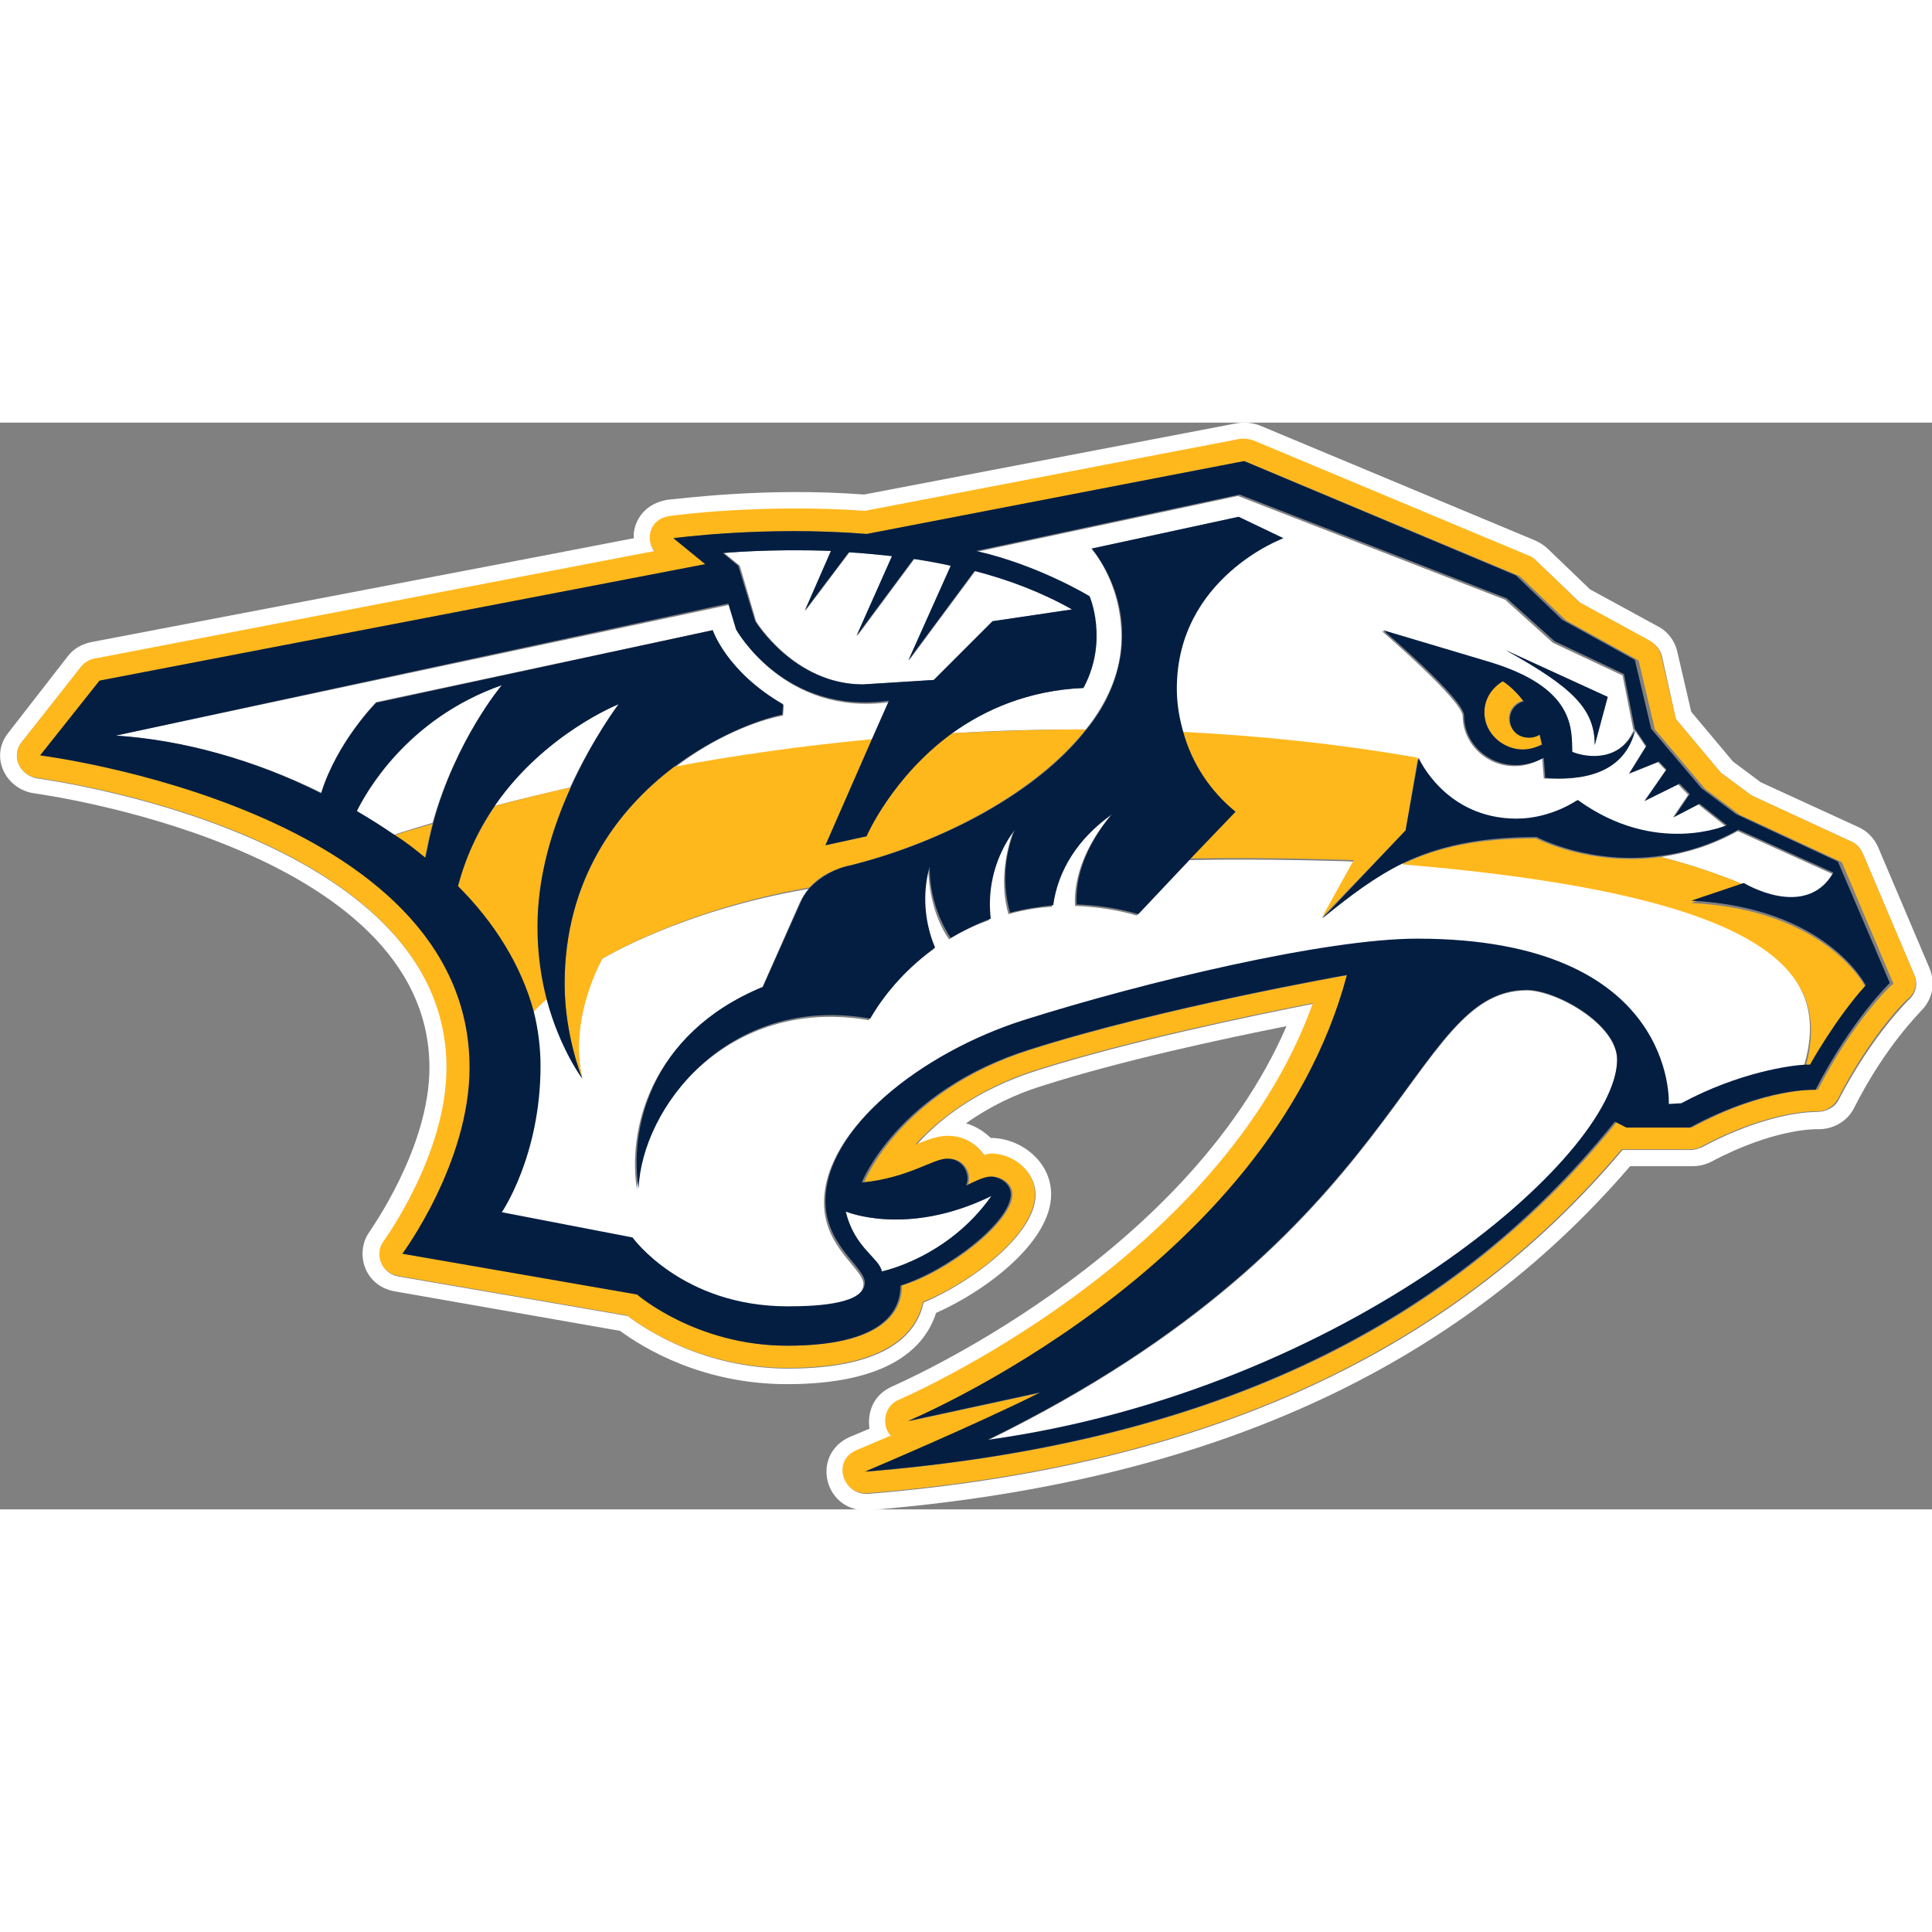 <?xml version="1.0" encoding="UTF-8"?>
<svg xmlns="http://www.w3.org/2000/svg" xmlns:xlink="http://www.w3.org/1999/xlink" width="32px" height="32px" viewBox="0 0 32 18" version="1.1">
<rect x="0" y="0" width="32" height="18" fill="#808080" stroke="none"/>
<g id="surface1">
<path style=" stroke:none;fill-rule:nonzero;fill:rgb(100%,100%,100%);fill-opacity:1;" d="M 0.359 5.293 L 1.344 4.051 C 1.395 3.977 1.484 3.93 1.574 3.918 L 10.848 2.137 C 10.719 2.016 10.719 1.621 11.102 1.559 C 11.168 1.547 12.637 1.352 14.34 1.473 L 20.543 0.281 C 20.617 0.27 20.695 0.281 20.773 0.309 L 25.324 2.211 C 25.379 2.234 25.414 2.258 25.441 2.285 L 26.172 2.984 L 27.336 3.621 C 27.422 3.672 27.5 3.758 27.527 3.867 L 27.758 4.91 L 28.5 5.797 L 29.012 6.176 L 30.66 6.938 C 30.75 6.973 30.812 7.047 30.852 7.133 L 31.707 9.148 C 31.785 9.32 31.707 9.48 31.621 9.555 C 31.621 9.555 31.02 10.129 30.457 11.211 C 30.391 11.348 30.238 11.418 30.086 11.418 C 30.07 11.418 29.328 11.395 28.203 11.996 C 28.152 12.02 28.074 12.047 28.012 12.047 L 26.875 12.047 C 24.035 15.422 19.941 17.289 14.391 17.742 C 13.969 17.781 13.789 17.203 14.199 17.031 L 14.773 16.785 C 14.645 16.711 14.594 16.332 14.902 16.195 C 14.953 16.172 20.223 13.926 21.758 9.625 C 20.746 9.824 18.727 10.242 17.18 10.73 C 16.168 11.051 15.539 11.555 15.172 11.973 C 15.324 11.91 15.527 11.824 15.707 11.824 C 16.129 11.824 16.309 12.145 16.309 12.145 C 16.348 12.133 16.387 12.121 16.422 12.121 C 16.77 12.121 17.152 12.391 17.152 12.793 C 17.152 13.434 16.117 14.23 15.297 14.574 C 15.195 15.066 14.723 15.668 13.059 15.668 C 11.652 15.668 10.691 15.016 10.398 14.797 L 6.613 14.145 C 6.305 14.098 6.215 13.766 6.371 13.566 C 6.383 13.555 7.406 12.145 7.406 10.695 C 7.406 6.789 0.691 5.906 0.625 5.895 C 0.32 5.844 0.18 5.512 0.359 5.293 M 0.574 6.141 C 0.641 6.152 7.113 7.023 7.113 10.684 C 7.113 12.02 6.125 13.383 6.125 13.395 C 5.871 13.738 6.023 14.305 6.551 14.391 L 10.27 15.043 C 10.668 15.336 11.641 15.926 13.035 15.926 C 14.734 15.926 15.324 15.312 15.504 14.746 C 16.336 14.379 17.41 13.566 17.41 12.781 C 17.41 12.23 16.898 11.848 16.41 11.848 C 16.297 11.738 16.156 11.652 16 11.605 C 16.387 11.332 16.809 11.125 17.254 10.988 C 18.559 10.57 20.211 10.215 21.309 9.996 C 19.621 13.887 14.824 15.938 14.785 15.961 C 14.301 16.172 14.402 16.664 14.402 16.664 L 14.082 16.797 C 13.406 17.094 13.66 18.074 14.402 18.012 C 19.98 17.559 24.098 15.691 27 12.316 L 28.023 12.316 C 28.141 12.316 28.242 12.293 28.344 12.242 C 29.379 11.691 30.07 11.703 30.086 11.703 C 30.352 11.715 30.598 11.578 30.711 11.348 C 31.234 10.312 31.812 9.762 31.812 9.75 C 32.016 9.555 32.055 9.281 31.965 9.051 L 31.109 7.035 C 31.043 6.887 30.93 6.766 30.789 6.703 L 29.164 5.957 L 28.703 5.613 L 28.012 4.789 L 27.781 3.793 C 27.742 3.621 27.629 3.461 27.461 3.375 L 26.336 2.762 L 25.633 2.086 C 25.57 2.027 25.504 1.988 25.43 1.953 L 20.875 0.051 C 20.746 0 20.617 -0.012 20.477 0.012 L 14.312 1.191 C 12.676 1.066 11.23 1.266 11.062 1.277 C 10.551 1.363 10.477 1.793 10.5 1.914 C 9.938 2.027 1.523 3.633 1.523 3.633 C 1.367 3.66 1.215 3.746 1.125 3.867 L 0.141 5.133 C -0.18 5.527 0.09 6.078 0.574 6.141 "/>
<path style=" stroke:none;fill-rule:nonzero;fill:rgb(100%,100%,100%);fill-opacity:1;" d="M 28.871 7.648 C 28.871 7.648 29.891 8.277 30.352 7.477 L 28.781 6.766 C 28.344 7.012 27.91 7.133 27.512 7.195 C 28.281 7.391 28.871 7.648 28.871 7.648 M 10.246 4.664 C 10.246 4.664 9.031 5.145 8.188 6.348 C 8.609 6.238 9.02 6.141 9.441 6.043 C 9.824 5.219 10.246 4.664 10.246 4.664 "/>
<path style=" stroke:none;fill-rule:nonzero;fill:rgb(100%,100%,100%);fill-opacity:1;" d="M 26.629 4.543 L 26.414 5.34 C 26.414 4.738 26.043 4.383 24.941 3.77 Z M 17.945 4.395 C 17.039 4.434 16.32 4.75 15.77 5.145 C 16.512 5.098 17.242 5.082 17.984 5.082 C 18.355 4.617 18.574 4.102 18.574 3.562 C 18.574 2.629 18.074 2.086 18.074 2.086 L 20.477 1.57 L 21.219 1.93 C 21.219 1.93 19.453 2.578 19.453 4.422 C 19.453 4.68 19.492 4.926 19.559 5.133 C 20.824 5.195 22.141 5.328 23.473 5.562 C 23.473 5.562 23.906 6.57 25.098 6.57 C 25.672 6.57 26.105 6.262 26.105 6.262 C 27.398 7.195 28.574 6.68 28.574 6.68 L 28.129 6.324 L 27.707 6.543 L 27.961 6.164 L 27.793 5.992 L 27.23 6.273 L 27.59 5.758 L 27.461 5.625 L 26.977 5.82 L 27.258 5.367 L 27.066 5.082 C 26.887 5.844 26.184 5.93 25.57 5.895 L 25.543 5.562 C 25.273 5.723 24.941 5.734 24.672 5.586 C 24.406 5.441 24.227 5.168 24.227 4.863 C 24.227 4.605 22.883 3.449 22.883 3.449 L 24.609 3.965 C 26.055 4.395 25.992 5.082 26.016 5.465 C 26.262 5.562 26.809 5.648 27.055 5.098 L 26.875 4.188 L 25.723 3.648 L 24.93 2.934 L 20.504 1.215 L 16.141 2.148 C 17.164 2.383 18.023 2.898 18.023 2.898 C 18.023 2.898 18.379 3.598 17.945 4.395 M 23.227 7.305 C 22.77 7.527 22.359 7.832 21.898 8.215 L 22.422 7.27 C 22.422 7.27 21.027 7.219 19.699 7.246 L 18.828 8.164 C 18.496 8.066 18.148 8.02 17.805 8.004 C 17.781 7.539 17.973 7.012 18.395 6.508 C 17.832 6.914 17.484 7.441 17.422 8.02 C 17.18 8.031 16.934 8.078 16.703 8.141 C 16.59 7.762 16.602 7.281 16.781 6.766 C 16.449 7.246 16.32 7.762 16.387 8.238 C 16.156 8.324 15.926 8.422 15.719 8.559 C 15.516 8.266 15.387 7.859 15.375 7.379 C 15.258 7.871 15.285 8.324 15.465 8.719 C 14.723 9.246 14.391 9.898 14.391 9.898 C 12.035 9.492 10.605 11.383 10.551 12.707 C 10.398 11.789 10.707 10.156 12.613 9.383 L 13.238 7.969 C 13.277 7.883 13.328 7.797 13.391 7.723 C 11.293 8.078 9.977 8.879 9.977 8.879 C 9.977 8.879 9.402 9.859 9.645 10.855 C 9.645 10.855 9.273 10.363 9.055 9.539 C 8.98 9.613 8.891 9.688 8.812 9.773 C 8.891 10.07 8.93 10.363 8.93 10.684 C 8.93 12.168 8.289 13.102 8.289 13.102 L 10.449 13.52 C 10.449 13.52 11.27 14.66 13.02 14.66 C 13.57 14.66 14.301 14.602 14.301 14.27 C 14.301 14.012 13.648 13.668 13.648 12.918 C 13.648 11.715 15.223 10.461 16.922 9.922 C 18.906 9.297 21.922 8.57 23.445 8.57 C 27.758 8.57 27.617 11.309 27.617 11.309 L 27.82 11.297 C 28.781 10.781 29.637 10.684 29.879 10.656 C 30.316 9.172 29.523 7.832 23.227 7.305 M 6.23 4.629 L 11.805 3.438 C 11.805 3.438 12.023 4.125 12.984 4.68 L 12.969 4.852 C 12.523 4.938 11.832 5.207 11.18 5.711 C 12.266 5.512 13.367 5.367 14.465 5.27 L 14.746 4.629 C 12.996 4.875 12.215 3.449 12.215 3.449 L 12.074 3.02 L 1.918 5.184 C 3.02 5.254 4.223 5.586 5.32 6.129 C 5.59 5.281 6.23 4.629 6.23 4.629 "/>
<path style=" stroke:none;fill-rule:nonzero;fill:rgb(100%,100%,100%);fill-opacity:1;" d="M 25.289 9.406 C 23.305 9.406 23.344 13.445 16.359 16.859 C 22.293 16.035 26.785 12.156 26.785 10.559 C 26.785 9.969 25.773 9.406 25.289 9.406 M 14.008 13.066 C 14.148 13.668 14.57 13.84 14.605 14.059 C 14.605 14.059 15.695 13.84 16.422 12.809 C 15.016 13.496 14.008 13.066 14.008 13.066 M 12.523 3.289 C 12.523 3.289 13.16 4.336 14.301 4.336 L 15.477 4.262 L 16.449 3.289 L 17.766 3.094 C 17.281 2.812 16.719 2.602 16.156 2.457 L 15.055 3.941 L 15.758 2.371 C 15.555 2.332 15.348 2.297 15.145 2.258 L 14.199 3.535 L 14.785 2.211 C 14.543 2.188 14.301 2.16 14.07 2.148 L 13.34 3.117 L 13.777 2.125 C 12.754 2.086 11.996 2.16 11.996 2.16 L 12.254 2.371 Z M 5.91 6.434 C 6.125 6.559 6.332 6.691 6.523 6.828 C 6.703 6.766 6.918 6.703 7.164 6.629 C 7.547 5.254 8.312 4.348 8.312 4.348 C 6.715 4.91 6.051 6.164 5.91 6.434 "/>
<path style=" stroke:none;fill-rule:nonzero;fill:rgb(100%,72.157%,10.98%);fill-opacity:1;" d="M 30.109 11.051 C 30.109 11.051 29.277 11 28.023 11.676 L 26.977 11.676 L 26.785 11.578 C 23.945 15.09 19.914 16.922 14.363 17.375 C 14.363 17.375 16.246 16.578 17.27 16.062 L 15.066 16.539 C 15.066 16.539 21.043 14.059 22.348 9.148 C 22.348 9.148 19.262 9.688 17.074 10.387 C 14.902 11.074 14.312 12.586 14.312 12.586 C 15.082 12.512 15.488 12.191 15.719 12.191 C 16 12.191 16.105 12.477 16.027 12.637 C 16.156 12.586 16.32 12.488 16.438 12.488 C 16.578 12.488 16.77 12.598 16.77 12.781 C 16.77 13.238 15.719 14.059 14.941 14.293 C 14.941 14.574 14.824 15.289 13.059 15.289 C 11.539 15.289 10.578 14.441 10.578 14.441 L 6.691 13.766 C 6.691 13.766 7.801 12.266 7.801 10.684 C 7.801 6.398 0.691 5.512 0.691 5.512 L 1.676 4.273 L 11.703 2.344 L 11.18 1.914 C 11.18 1.914 12.688 1.707 14.379 1.844 L 20.617 0.637 L 25.172 2.543 L 25.941 3.277 L 27.141 3.941 L 27.41 5.082 L 28.242 6.066 L 28.816 6.496 L 30.508 7.281 L 31.363 9.297 C 31.352 9.281 30.711 9.883 30.109 11.051 M 31.707 9.148 L 30.852 7.133 C 30.812 7.047 30.75 6.973 30.66 6.938 L 29.012 6.176 L 28.5 5.797 L 27.758 4.91 L 27.512 3.855 C 27.488 3.758 27.422 3.672 27.32 3.609 L 26.156 2.973 L 25.43 2.273 C 25.391 2.234 25.352 2.211 25.312 2.199 L 20.758 0.293 C 20.684 0.27 20.605 0.258 20.531 0.27 L 14.324 1.461 C 12.637 1.34 11.152 1.535 11.09 1.547 C 10.707 1.609 10.707 2 10.848 2.125 L 1.574 3.906 C 1.484 3.918 1.395 3.977 1.344 4.039 L 0.359 5.293 C 0.18 5.512 0.32 5.844 0.613 5.883 C 0.68 5.895 7.395 6.766 7.395 10.684 C 7.395 12.121 6.371 13.531 6.355 13.555 C 6.203 13.754 6.293 14.082 6.602 14.133 L 10.387 14.785 C 10.668 15.004 11.641 15.656 13.047 15.656 C 14.711 15.656 15.184 15.055 15.285 14.562 C 16.105 14.23 17.141 13.434 17.141 12.781 C 17.141 12.379 16.77 12.105 16.41 12.105 C 16.371 12.105 16.336 12.121 16.297 12.133 C 16.297 12.133 16.117 11.812 15.695 11.812 C 15.516 11.812 15.312 11.898 15.156 11.961 C 15.539 11.543 16.168 11.039 17.164 10.719 C 18.715 10.227 20.734 9.812 21.746 9.613 C 20.211 13.898 14.941 16.16 14.887 16.184 C 14.582 16.32 14.633 16.699 14.762 16.773 L 14.184 17.02 C 13.777 17.191 13.953 17.77 14.379 17.73 C 19.941 17.277 24.02 15.41 26.859 12.035 L 28 12.035 C 28.062 12.035 28.129 12.02 28.191 11.984 C 29.316 11.383 30.059 11.406 30.07 11.406 C 30.227 11.418 30.367 11.332 30.441 11.199 C 30.992 10.117 31.594 9.539 31.605 9.539 C 31.695 9.469 31.773 9.32 31.707 9.148 "/>
<path style=" stroke:none;fill-rule:nonzero;fill:rgb(100%,72.157%,10.98%);fill-opacity:1;" d="M 25.223 5.414 C 25.402 5.414 25.531 5.328 25.531 5.328 C 25.52 5.27 25.504 5.207 25.492 5.156 C 25.453 5.184 25.391 5.207 25.312 5.207 C 25.121 5.207 24.992 5.059 24.992 4.898 C 24.992 4.766 25.082 4.641 25.223 4.605 C 25.059 4.371 24.879 4.273 24.879 4.273 C 24.879 4.273 24.586 4.434 24.586 4.789 C 24.586 5.156 24.902 5.414 25.223 5.414 M 7.035 7.219 C 7.074 7.023 7.113 6.828 7.164 6.645 C 6.918 6.715 6.703 6.777 6.523 6.84 C 6.703 6.949 6.883 7.086 7.035 7.219 M 14.352 6.852 L 13.672 7 L 14.453 5.242 C 13.266 5.355 12.164 5.512 11.168 5.699 C 10.234 6.41 9.352 7.562 9.352 9.297 C 9.352 10.156 9.645 10.867 9.645 10.867 C 9.414 9.859 9.977 8.879 9.977 8.879 C 9.977 8.879 11.293 8.066 13.406 7.699 C 13.559 7.527 13.777 7.402 14.082 7.332 C 15.605 6.949 17.152 6.129 17.984 5.082 C 17.23 5.082 16.488 5.109 15.77 5.145 C 14.773 5.871 14.352 6.852 14.352 6.852 M 23.484 5.551 C 22.152 5.316 20.836 5.184 19.57 5.121 C 19.824 5.98 20.441 6.445 20.441 6.445 L 19.699 7.219 C 21.027 7.195 22.422 7.246 22.422 7.246 L 21.898 8.191 L 23.281 6.754 Z M 9.453 6.043 C 8.992 6.141 8.582 6.25 8.199 6.348 C 7.918 6.766 7.699 7.219 7.57 7.699 C 8.172 8.312 8.621 9.012 8.824 9.773 C 8.902 9.688 8.98 9.613 9.07 9.539 C 8.965 9.148 8.914 8.742 8.914 8.336 C 8.902 7.488 9.16 6.691 9.453 6.043 M 28.871 7.648 C 28.871 7.648 28.281 7.391 27.512 7.195 C 26.336 7.355 25.441 6.887 25.441 6.887 C 24.469 6.887 23.805 7.035 23.227 7.316 C 29.523 7.848 30.316 9.184 29.906 10.672 C 29.957 10.672 29.98 10.672 29.98 10.672 C 29.98 10.672 30.402 9.91 30.902 9.355 C 30.902 9.355 30.262 8.066 28.012 7.957 Z M 28.871 7.648 "/>
<path style=" stroke:none;fill-rule:nonzero;fill:rgb(1.569%,11.765%,25.882%);fill-opacity:1;" d="M 5.91 6.434 C 6.039 6.164 6.715 4.91 8.312 4.348 C 8.312 4.348 7.547 5.254 7.176 6.629 C 7.125 6.828 7.086 7.012 7.047 7.207 C 6.883 7.074 6.715 6.938 6.535 6.828 C 6.332 6.691 6.125 6.559 5.91 6.434 M 1.918 5.184 L 12.062 2.996 L 12.191 3.426 C 12.191 3.426 12.984 4.852 14.723 4.605 L 14.441 5.242 L 13.672 7 L 14.352 6.852 C 14.352 6.852 14.773 5.871 15.77 5.145 C 16.32 4.75 17.039 4.434 17.945 4.395 C 18.367 3.598 18.047 2.875 18.047 2.875 C 18.047 2.875 17.203 2.359 16.168 2.125 L 20.531 1.191 L 24.957 2.91 L 25.75 3.621 L 26.898 4.164 L 27.078 5.07 L 27.27 5.355 L 26.988 5.809 L 27.477 5.613 L 27.602 5.746 L 27.246 6.262 L 27.82 5.98 L 27.988 6.152 L 27.73 6.531 L 28.152 6.312 L 28.602 6.668 C 28.602 6.668 27.422 7.184 26.133 6.25 C 26.133 6.25 25.695 6.559 25.121 6.559 C 23.934 6.559 23.496 5.551 23.496 5.551 L 23.281 6.754 L 21.91 8.203 C 22.371 7.832 22.77 7.527 23.242 7.293 C 23.816 7.023 24.48 6.863 25.453 6.863 C 25.453 6.863 26.348 7.344 27.527 7.172 C 27.922 7.121 28.359 6.988 28.793 6.742 L 30.367 7.453 C 29.906 8.25 28.883 7.625 28.883 7.625 L 28.012 7.918 C 30.262 8.031 30.902 9.32 30.902 9.32 C 30.402 9.871 29.98 10.633 29.98 10.633 C 29.98 10.633 29.957 10.633 29.906 10.633 C 29.664 10.645 28.805 10.758 27.848 11.273 L 27.641 11.285 C 27.641 11.285 27.781 8.547 23.473 8.547 C 21.949 8.547 18.93 9.27 16.949 9.898 C 15.258 10.438 13.672 11.691 13.672 12.895 C 13.672 13.629 14.324 13.984 14.324 14.242 C 14.324 14.586 13.598 14.637 13.047 14.637 C 11.293 14.637 10.477 13.496 10.477 13.496 L 8.312 13.078 C 8.312 13.078 8.953 12.145 8.953 10.656 C 8.953 10.352 8.914 10.043 8.84 9.75 C 8.633 8.988 8.188 8.277 7.586 7.676 C 7.715 7.195 7.918 6.742 8.211 6.324 C 9.031 5.145 10.246 4.664 10.246 4.664 C 10.246 4.664 9.824 5.219 9.453 6.043 C 9.16 6.691 8.902 7.488 8.902 8.352 C 8.902 8.805 8.965 9.211 9.055 9.555 C 9.273 10.375 9.645 10.867 9.645 10.867 C 9.645 10.867 9.352 10.156 9.352 9.297 C 9.352 7.574 10.219 6.41 11.168 5.699 C 11.832 5.207 12.523 4.926 12.957 4.836 L 12.969 4.664 C 12.035 4.125 11.805 3.438 11.805 3.438 L 6.23 4.641 C 6.23 4.641 5.578 5.293 5.32 6.141 C 4.223 5.586 3.02 5.254 1.918 5.184 M 13.762 2.125 L 13.328 3.117 L 14.059 2.148 C 14.301 2.16 14.543 2.188 14.773 2.211 L 14.184 3.535 L 15.133 2.258 C 15.336 2.285 15.539 2.32 15.746 2.371 L 15.043 3.941 L 16.141 2.457 C 16.703 2.602 17.254 2.812 17.754 3.094 L 16.438 3.289 L 15.465 4.262 L 14.289 4.336 C 13.148 4.336 12.508 3.289 12.508 3.289 L 12.227 2.371 L 11.973 2.16 C 11.984 2.16 12.738 2.086 13.762 2.125 M 16.359 16.848 C 23.332 13.434 23.305 9.395 25.289 9.395 C 25.773 9.395 26.785 9.957 26.785 10.547 C 26.785 12.145 22.309 16.023 16.359 16.848 M 16.422 12.809 C 15.695 13.84 14.605 14.059 14.605 14.059 C 14.57 13.84 14.148 13.668 14.008 13.066 C 14.008 13.066 15.016 13.496 16.422 12.809 M 7.777 10.684 C 7.777 12.266 6.664 13.766 6.664 13.766 L 10.551 14.441 C 10.551 14.441 11.523 15.289 13.035 15.289 C 14.801 15.289 14.914 14.574 14.914 14.293 C 15.695 14.047 16.742 13.238 16.742 12.781 C 16.742 12.598 16.551 12.488 16.41 12.488 C 16.297 12.488 16.129 12.574 16 12.637 C 16.078 12.477 15.977 12.191 15.684 12.191 C 15.453 12.191 15.043 12.512 14.273 12.586 C 14.273 12.586 14.863 11.074 17.039 10.387 C 19.227 9.688 22.309 9.148 22.309 9.148 C 21.004 14.059 15.031 16.539 15.031 16.539 L 17.23 16.062 C 16.207 16.578 14.324 17.375 14.324 17.375 C 19.879 16.922 23.918 15.09 26.746 11.578 L 26.938 11.676 L 27.988 11.676 C 29.238 11 30.07 11.051 30.07 11.051 C 30.672 9.883 31.301 9.281 31.301 9.281 L 30.441 7.27 L 28.754 6.484 L 28.18 6.055 L 27.348 5.07 L 27.078 3.93 L 25.875 3.266 L 25.109 2.531 L 20.605 0.637 L 14.352 1.844 C 12.664 1.707 11.152 1.914 11.152 1.914 L 11.68 2.344 L 1.648 4.273 L 0.664 5.512 C 0.664 5.512 7.777 6.398 7.777 10.684 "/>
<path style=" stroke:none;fill-rule:nonzero;fill:rgb(1.569%,11.765%,25.882%);fill-opacity:1;" d="M 25.223 5.414 C 24.902 5.414 24.586 5.156 24.586 4.801 C 24.586 4.445 24.891 4.285 24.891 4.285 C 24.891 4.285 25.059 4.383 25.238 4.617 C 25.098 4.652 25.008 4.777 25.008 4.91 C 25.008 5.07 25.121 5.219 25.324 5.219 C 25.402 5.219 25.465 5.195 25.504 5.168 C 25.52 5.23 25.531 5.281 25.543 5.34 C 25.531 5.328 25.402 5.414 25.223 5.414 M 26.043 5.453 C 26.031 5.07 26.094 4.383 24.637 3.953 L 22.91 3.438 C 22.91 3.438 24.25 4.578 24.25 4.852 C 24.25 5.305 24.637 5.672 25.109 5.672 C 25.273 5.672 25.43 5.625 25.57 5.551 L 25.594 5.883 C 26.195 5.93 26.914 5.832 27.09 5.07 C 26.836 5.625 26.285 5.551 26.043 5.453 "/>
<path style=" stroke:none;fill-rule:nonzero;fill:rgb(1.569%,11.765%,25.882%);fill-opacity:1;" d="M 10.578 12.684 C 10.629 11.359 12.062 9.453 14.414 9.871 C 14.684 9.406 15.055 9.012 15.488 8.695 C 15.312 8.277 15.273 7.797 15.398 7.355 C 15.398 7.773 15.516 8.18 15.746 8.535 C 15.965 8.41 16.18 8.301 16.41 8.215 C 16.348 7.699 16.488 7.172 16.809 6.742 C 16.629 7.184 16.602 7.66 16.73 8.117 C 16.961 8.055 17.203 8.02 17.445 7.992 C 17.523 7.418 17.855 6.887 18.418 6.484 C 17.996 6.988 17.805 7.516 17.832 7.98 C 18.176 7.992 18.52 8.043 18.855 8.141 L 19.723 7.219 L 20.465 6.445 C 20.043 6.102 19.738 5.637 19.598 5.121 C 19.531 4.887 19.492 4.652 19.492 4.406 C 19.492 2.566 21.258 1.914 21.258 1.914 L 20.516 1.559 L 18.086 2.086 C 18.418 2.516 18.598 3.031 18.586 3.562 C 18.574 4.113 18.355 4.652 17.996 5.082 C 17.18 6.129 15.617 6.949 14.094 7.332 C 13.84 7.379 13.598 7.516 13.418 7.699 C 13.355 7.773 13.301 7.848 13.266 7.934 L 12.637 9.344 C 10.73 10.129 10.426 11.762 10.578 12.684 M 26.414 5.34 L 26.629 4.543 L 24.941 3.77 C 26.043 4.383 26.414 4.738 26.414 5.34 "/>
</g>
</svg>
